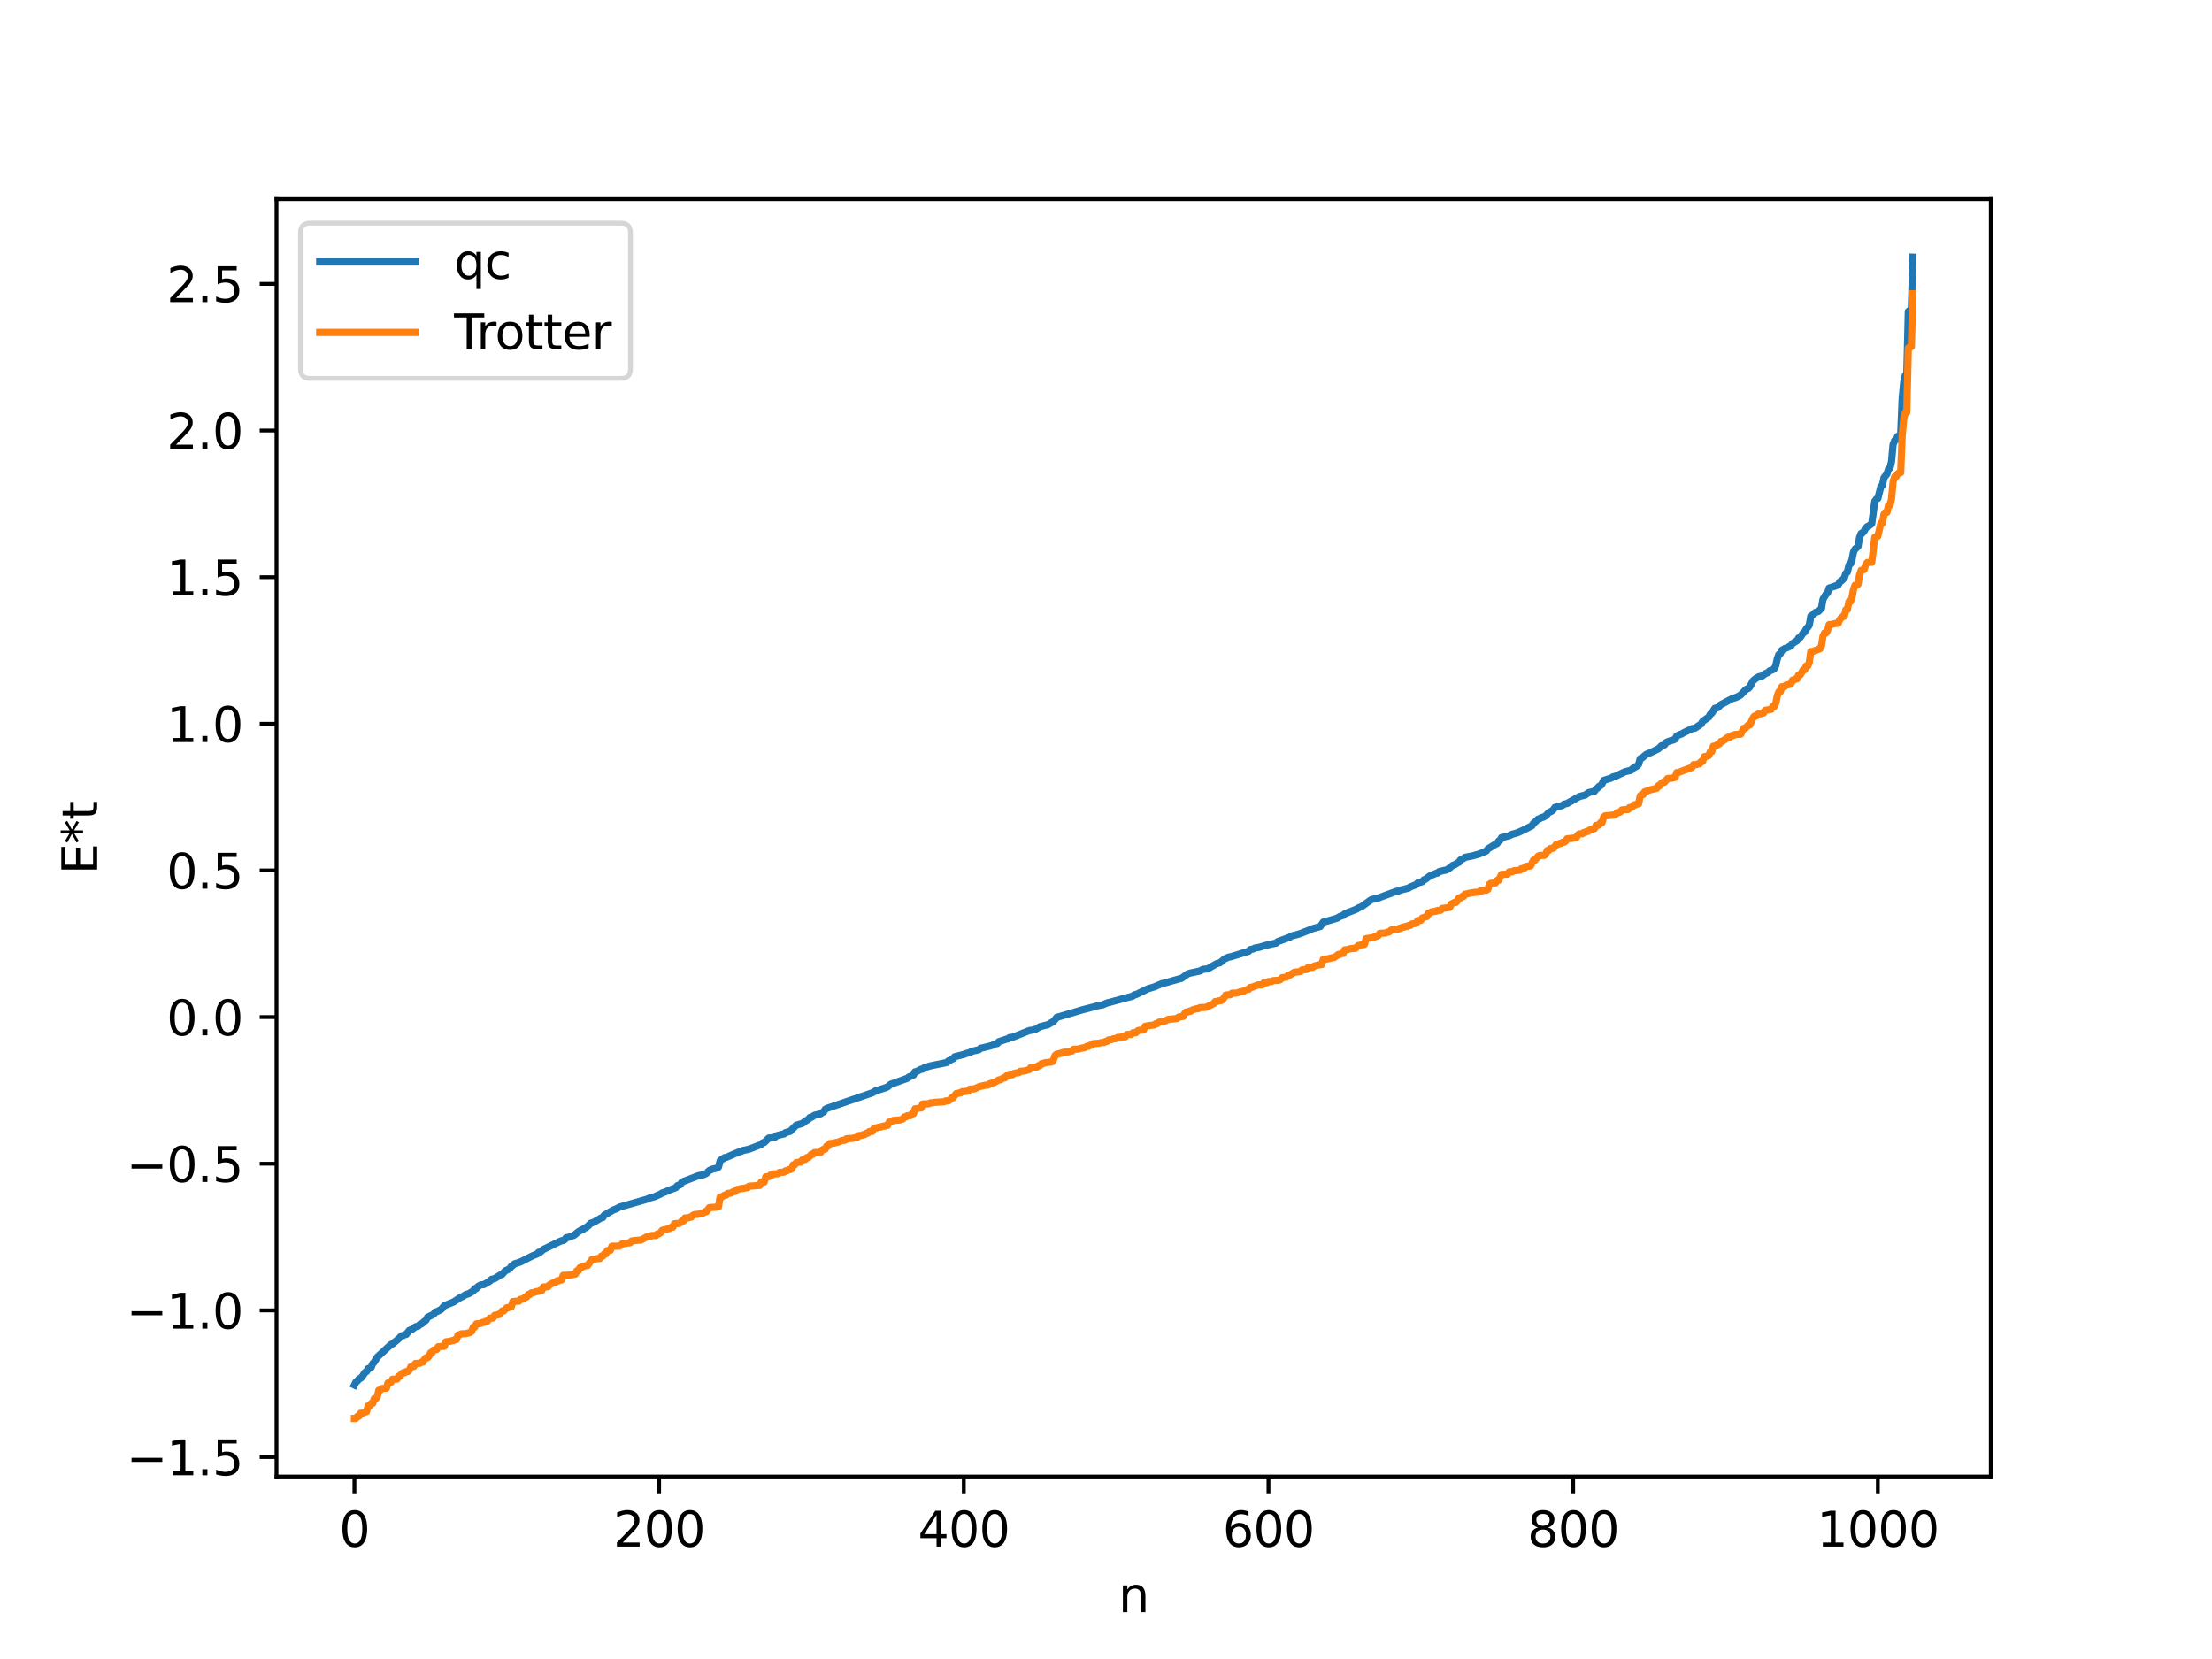 <?xml version="1.0" encoding="utf-8" standalone="no"?>
<!DOCTYPE svg PUBLIC "-//W3C//DTD SVG 1.1//EN"
  "http://www.w3.org/Graphics/SVG/1.1/DTD/svg11.dtd">
<svg xmlns:xlink="http://www.w3.org/1999/xlink" width="460.8pt" height="345.6pt" viewBox="0 0 460.8 345.6" xmlns="http://www.w3.org/2000/svg" version="1.1">
 <defs>
  <style type="text/css">*{stroke-linejoin: round; stroke-linecap: butt}</style>
 </defs>
 <g id="figure_1">
  <g id="patch_1">
   <path d="M 0 345.6 
L 460.8 345.6 
L 460.8 0 
L 0 0 
z
" style="fill: #ffffff"/>
  </g>
  <g id="axes_1">
   <g id="patch_2">
    <path d="M 57.6 307.584 
L 414.72 307.584 
L 414.72 41.472 
L 57.6 41.472 
z
" style="fill: #ffffff"/>
   </g>
   <g id="matplotlib.axis_1">
    <g id="xtick_1">
     <g id="line2d_1">
      <defs>
       <path id="m1d53b86c2f" d="M 0 0 
L 0 3.5 
" style="stroke: #000000; stroke-width: 0.8"/>
      </defs>
      <g>
       <use xlink:href="#m1d53b86c2f" x="73.833" y="307.584" style="stroke: #000000; stroke-width: 0.8"/>
      </g>
     </g>
     <g id="text_1">
      <!-- 0 -->
      <g transform="translate(70.651 322.182) scale(0.1 -0.1)">
       <defs>
        <path id="DejaVuSans-30" d="M 2034 4250 
Q 1547 4250 1301 3770 
Q 1056 3291 1056 2328 
Q 1056 1369 1301 889 
Q 1547 409 2034 409 
Q 2525 409 2770 889 
Q 3016 1369 3016 2328 
Q 3016 3291 2770 3770 
Q 2525 4250 2034 4250 
z
M 2034 4750 
Q 2819 4750 3233 4129 
Q 3647 3509 3647 2328 
Q 3647 1150 3233 529 
Q 2819 -91 2034 -91 
Q 1250 -91 836 529 
Q 422 1150 422 2328 
Q 422 3509 836 4129 
Q 1250 4750 2034 4750 
z
" transform="scale(0.016)"/>
       </defs>
       <use xlink:href="#DejaVuSans-30"/>
      </g>
     </g>
    </g>
    <g id="xtick_2">
     <g id="line2d_2">
      <g>
       <use xlink:href="#m1d53b86c2f" x="137.304" y="307.584" style="stroke: #000000; stroke-width: 0.8"/>
      </g>
     </g>
     <g id="text_2">
      <!-- 200 -->
      <g transform="translate(127.76 322.182) scale(0.1 -0.1)">
       <defs>
        <path id="DejaVuSans-32" d="M 1228 531 
L 3431 531 
L 3431 0 
L 469 0 
L 469 531 
Q 828 903 1448 1529 
Q 2069 2156 2228 2338 
Q 2531 2678 2651 2914 
Q 2772 3150 2772 3378 
Q 2772 3750 2511 3984 
Q 2250 4219 1831 4219 
Q 1534 4219 1204 4116 
Q 875 4013 500 3803 
L 500 4441 
Q 881 4594 1212 4672 
Q 1544 4750 1819 4750 
Q 2544 4750 2975 4387 
Q 3406 4025 3406 3419 
Q 3406 3131 3298 2873 
Q 3191 2616 2906 2266 
Q 2828 2175 2409 1742 
Q 1991 1309 1228 531 
z
" transform="scale(0.016)"/>
       </defs>
       <use xlink:href="#DejaVuSans-32"/>
       <use xlink:href="#DejaVuSans-30" x="63.623"/>
       <use xlink:href="#DejaVuSans-30" x="127.246"/>
      </g>
     </g>
    </g>
    <g id="xtick_3">
     <g id="line2d_3">
      <g>
       <use xlink:href="#m1d53b86c2f" x="200.775" y="307.584" style="stroke: #000000; stroke-width: 0.8"/>
      </g>
     </g>
     <g id="text_3">
      <!-- 400 -->
      <g transform="translate(191.231 322.182) scale(0.1 -0.1)">
       <defs>
        <path id="DejaVuSans-34" d="M 2419 4116 
L 825 1625 
L 2419 1625 
L 2419 4116 
z
M 2253 4666 
L 3047 4666 
L 3047 1625 
L 3713 1625 
L 3713 1100 
L 3047 1100 
L 3047 0 
L 2419 0 
L 2419 1100 
L 313 1100 
L 313 1709 
L 2253 4666 
z
" transform="scale(0.016)"/>
       </defs>
       <use xlink:href="#DejaVuSans-34"/>
       <use xlink:href="#DejaVuSans-30" x="63.623"/>
       <use xlink:href="#DejaVuSans-30" x="127.246"/>
      </g>
     </g>
    </g>
    <g id="xtick_4">
     <g id="line2d_4">
      <g>
       <use xlink:href="#m1d53b86c2f" x="264.246" y="307.584" style="stroke: #000000; stroke-width: 0.8"/>
      </g>
     </g>
     <g id="text_4">
      <!-- 600 -->
      <g transform="translate(254.702 322.182) scale(0.1 -0.1)">
       <defs>
        <path id="DejaVuSans-36" d="M 2113 2584 
Q 1688 2584 1439 2293 
Q 1191 2003 1191 1497 
Q 1191 994 1439 701 
Q 1688 409 2113 409 
Q 2538 409 2786 701 
Q 3034 994 3034 1497 
Q 3034 2003 2786 2293 
Q 2538 2584 2113 2584 
z
M 3366 4563 
L 3366 3988 
Q 3128 4100 2886 4159 
Q 2644 4219 2406 4219 
Q 1781 4219 1451 3797 
Q 1122 3375 1075 2522 
Q 1259 2794 1537 2939 
Q 1816 3084 2150 3084 
Q 2853 3084 3261 2657 
Q 3669 2231 3669 1497 
Q 3669 778 3244 343 
Q 2819 -91 2113 -91 
Q 1303 -91 875 529 
Q 447 1150 447 2328 
Q 447 3434 972 4092 
Q 1497 4750 2381 4750 
Q 2619 4750 2861 4703 
Q 3103 4656 3366 4563 
z
" transform="scale(0.016)"/>
       </defs>
       <use xlink:href="#DejaVuSans-36"/>
       <use xlink:href="#DejaVuSans-30" x="63.623"/>
       <use xlink:href="#DejaVuSans-30" x="127.246"/>
      </g>
     </g>
    </g>
    <g id="xtick_5">
     <g id="line2d_5">
      <g>
       <use xlink:href="#m1d53b86c2f" x="327.717" y="307.584" style="stroke: #000000; stroke-width: 0.8"/>
      </g>
     </g>
     <g id="text_5">
      <!-- 800 -->
      <g transform="translate(318.173 322.182) scale(0.1 -0.1)">
       <defs>
        <path id="DejaVuSans-38" d="M 2034 2216 
Q 1584 2216 1326 1975 
Q 1069 1734 1069 1313 
Q 1069 891 1326 650 
Q 1584 409 2034 409 
Q 2484 409 2743 651 
Q 3003 894 3003 1313 
Q 3003 1734 2745 1975 
Q 2488 2216 2034 2216 
z
M 1403 2484 
Q 997 2584 770 2862 
Q 544 3141 544 3541 
Q 544 4100 942 4425 
Q 1341 4750 2034 4750 
Q 2731 4750 3128 4425 
Q 3525 4100 3525 3541 
Q 3525 3141 3298 2862 
Q 3072 2584 2669 2484 
Q 3125 2378 3379 2068 
Q 3634 1759 3634 1313 
Q 3634 634 3220 271 
Q 2806 -91 2034 -91 
Q 1263 -91 848 271 
Q 434 634 434 1313 
Q 434 1759 690 2068 
Q 947 2378 1403 2484 
z
M 1172 3481 
Q 1172 3119 1398 2916 
Q 1625 2713 2034 2713 
Q 2441 2713 2670 2916 
Q 2900 3119 2900 3481 
Q 2900 3844 2670 4047 
Q 2441 4250 2034 4250 
Q 1625 4250 1398 4047 
Q 1172 3844 1172 3481 
z
" transform="scale(0.016)"/>
       </defs>
       <use xlink:href="#DejaVuSans-38"/>
       <use xlink:href="#DejaVuSans-30" x="63.623"/>
       <use xlink:href="#DejaVuSans-30" x="127.246"/>
      </g>
     </g>
    </g>
    <g id="xtick_6">
     <g id="line2d_6">
      <g>
       <use xlink:href="#m1d53b86c2f" x="391.188" y="307.584" style="stroke: #000000; stroke-width: 0.8"/>
      </g>
     </g>
     <g id="text_6">
      <!-- 1000 -->
      <g transform="translate(378.463 322.182) scale(0.1 -0.1)">
       <defs>
        <path id="DejaVuSans-31" d="M 794 531 
L 1825 531 
L 1825 4091 
L 703 3866 
L 703 4441 
L 1819 4666 
L 2450 4666 
L 2450 531 
L 3481 531 
L 3481 0 
L 794 0 
L 794 531 
z
" transform="scale(0.016)"/>
       </defs>
       <use xlink:href="#DejaVuSans-31"/>
       <use xlink:href="#DejaVuSans-30" x="63.623"/>
       <use xlink:href="#DejaVuSans-30" x="127.246"/>
       <use xlink:href="#DejaVuSans-30" x="190.869"/>
      </g>
     </g>
    </g>
    <g id="text_7">
     <!-- n -->
     <g transform="translate(232.991 335.861) scale(0.1 -0.1)">
      <defs>
       <path id="DejaVuSans-6e" d="M 3513 2113 
L 3513 0 
L 2938 0 
L 2938 2094 
Q 2938 2591 2744 2837 
Q 2550 3084 2163 3084 
Q 1697 3084 1428 2787 
Q 1159 2491 1159 1978 
L 1159 0 
L 581 0 
L 581 3500 
L 1159 3500 
L 1159 2956 
Q 1366 3272 1645 3428 
Q 1925 3584 2291 3584 
Q 2894 3584 3203 3211 
Q 3513 2838 3513 2113 
z
" transform="scale(0.016)"/>
      </defs>
      <use xlink:href="#DejaVuSans-6e"/>
     </g>
    </g>
   </g>
   <g id="matplotlib.axis_2">
    <g id="ytick_1">
     <g id="line2d_7">
      <defs>
       <path id="m2ed88cf401" d="M 0 0 
L -3.5 0 
" style="stroke: #000000; stroke-width: 0.8"/>
      </defs>
      <g>
       <use xlink:href="#m2ed88cf401" x="57.6" y="303.527" style="stroke: #000000; stroke-width: 0.8"/>
      </g>
     </g>
     <g id="text_8">
      <!-- −1.5 -->
      <g transform="translate(26.317 307.326) scale(0.1 -0.1)">
       <defs>
        <path id="DejaVuSans-2212" d="M 678 2272 
L 4684 2272 
L 4684 1741 
L 678 1741 
L 678 2272 
z
" transform="scale(0.016)"/>
        <path id="DejaVuSans-2e" d="M 684 794 
L 1344 794 
L 1344 0 
L 684 0 
L 684 794 
z
" transform="scale(0.016)"/>
        <path id="DejaVuSans-35" d="M 691 4666 
L 3169 4666 
L 3169 4134 
L 1269 4134 
L 1269 2991 
Q 1406 3038 1543 3061 
Q 1681 3084 1819 3084 
Q 2600 3084 3056 2656 
Q 3513 2228 3513 1497 
Q 3513 744 3044 326 
Q 2575 -91 1722 -91 
Q 1428 -91 1123 -41 
Q 819 9 494 109 
L 494 744 
Q 775 591 1075 516 
Q 1375 441 1709 441 
Q 2250 441 2565 725 
Q 2881 1009 2881 1497 
Q 2881 1984 2565 2268 
Q 2250 2553 1709 2553 
Q 1456 2553 1204 2497 
Q 953 2441 691 2322 
L 691 4666 
z
" transform="scale(0.016)"/>
       </defs>
       <use xlink:href="#DejaVuSans-2212"/>
       <use xlink:href="#DejaVuSans-31" x="83.789"/>
       <use xlink:href="#DejaVuSans-2e" x="147.412"/>
       <use xlink:href="#DejaVuSans-35" x="179.199"/>
      </g>
     </g>
    </g>
    <g id="ytick_2">
     <g id="line2d_8">
      <g>
       <use xlink:href="#m2ed88cf401" x="57.6" y="272.977" style="stroke: #000000; stroke-width: 0.8"/>
      </g>
     </g>
     <g id="text_9">
      <!-- −1.0 -->
      <g transform="translate(26.317 276.777) scale(0.1 -0.1)">
       <use xlink:href="#DejaVuSans-2212"/>
       <use xlink:href="#DejaVuSans-31" x="83.789"/>
       <use xlink:href="#DejaVuSans-2e" x="147.412"/>
       <use xlink:href="#DejaVuSans-30" x="179.199"/>
      </g>
     </g>
    </g>
    <g id="ytick_3">
     <g id="line2d_9">
      <g>
       <use xlink:href="#m2ed88cf401" x="57.6" y="242.428" style="stroke: #000000; stroke-width: 0.8"/>
      </g>
     </g>
     <g id="text_10">
      <!-- −0.5 -->
      <g transform="translate(26.317 246.227) scale(0.1 -0.1)">
       <use xlink:href="#DejaVuSans-2212"/>
       <use xlink:href="#DejaVuSans-30" x="83.789"/>
       <use xlink:href="#DejaVuSans-2e" x="147.412"/>
       <use xlink:href="#DejaVuSans-35" x="179.199"/>
      </g>
     </g>
    </g>
    <g id="ytick_4">
     <g id="line2d_10">
      <g>
       <use xlink:href="#m2ed88cf401" x="57.6" y="211.879" style="stroke: #000000; stroke-width: 0.8"/>
      </g>
     </g>
     <g id="text_11">
      <!-- 0.0 -->
      <g transform="translate(34.697 215.678) scale(0.1 -0.1)">
       <use xlink:href="#DejaVuSans-30"/>
       <use xlink:href="#DejaVuSans-2e" x="63.623"/>
       <use xlink:href="#DejaVuSans-30" x="95.41"/>
      </g>
     </g>
    </g>
    <g id="ytick_5">
     <g id="line2d_11">
      <g>
       <use xlink:href="#m2ed88cf401" x="57.6" y="181.329" style="stroke: #000000; stroke-width: 0.8"/>
      </g>
     </g>
     <g id="text_12">
      <!-- 0.5 -->
      <g transform="translate(34.697 185.129) scale(0.1 -0.1)">
       <use xlink:href="#DejaVuSans-30"/>
       <use xlink:href="#DejaVuSans-2e" x="63.623"/>
       <use xlink:href="#DejaVuSans-35" x="95.41"/>
      </g>
     </g>
    </g>
    <g id="ytick_6">
     <g id="line2d_12">
      <g>
       <use xlink:href="#m2ed88cf401" x="57.6" y="150.78" style="stroke: #000000; stroke-width: 0.8"/>
      </g>
     </g>
     <g id="text_13">
      <!-- 1.0 -->
      <g transform="translate(34.697 154.579) scale(0.1 -0.1)">
       <use xlink:href="#DejaVuSans-31"/>
       <use xlink:href="#DejaVuSans-2e" x="63.623"/>
       <use xlink:href="#DejaVuSans-30" x="95.41"/>
      </g>
     </g>
    </g>
    <g id="ytick_7">
     <g id="line2d_13">
      <g>
       <use xlink:href="#m2ed88cf401" x="57.6" y="120.231" style="stroke: #000000; stroke-width: 0.8"/>
      </g>
     </g>
     <g id="text_14">
      <!-- 1.5 -->
      <g transform="translate(34.697 124.03) scale(0.1 -0.1)">
       <use xlink:href="#DejaVuSans-31"/>
       <use xlink:href="#DejaVuSans-2e" x="63.623"/>
       <use xlink:href="#DejaVuSans-35" x="95.41"/>
      </g>
     </g>
    </g>
    <g id="ytick_8">
     <g id="line2d_14">
      <g>
       <use xlink:href="#m2ed88cf401" x="57.6" y="89.681" style="stroke: #000000; stroke-width: 0.8"/>
      </g>
     </g>
     <g id="text_15">
      <!-- 2.0 -->
      <g transform="translate(34.697 93.48) scale(0.1 -0.1)">
       <use xlink:href="#DejaVuSans-32"/>
       <use xlink:href="#DejaVuSans-2e" x="63.623"/>
       <use xlink:href="#DejaVuSans-30" x="95.41"/>
      </g>
     </g>
    </g>
    <g id="ytick_9">
     <g id="line2d_15">
      <g>
       <use xlink:href="#m2ed88cf401" x="57.6" y="59.132" style="stroke: #000000; stroke-width: 0.8"/>
      </g>
     </g>
     <g id="text_16">
      <!-- 2.5 -->
      <g transform="translate(34.697 62.931) scale(0.1 -0.1)">
       <use xlink:href="#DejaVuSans-32"/>
       <use xlink:href="#DejaVuSans-2e" x="63.623"/>
       <use xlink:href="#DejaVuSans-35" x="95.41"/>
      </g>
     </g>
    </g>
    <g id="text_17">
     <!-- E*t -->
     <g transform="translate(20.238 182.148) rotate(-90) scale(0.1 -0.1)">
      <defs>
       <path id="DejaVuSans-45" d="M 628 4666 
L 3578 4666 
L 3578 4134 
L 1259 4134 
L 1259 2753 
L 3481 2753 
L 3481 2222 
L 1259 2222 
L 1259 531 
L 3634 531 
L 3634 0 
L 628 0 
L 628 4666 
z
" transform="scale(0.016)"/>
       <path id="DejaVuSans-2a" d="M 3009 3897 
L 1888 3291 
L 3009 2681 
L 2828 2375 
L 1778 3009 
L 1778 1831 
L 1422 1831 
L 1422 3009 
L 372 2375 
L 191 2681 
L 1313 3291 
L 191 3897 
L 372 4206 
L 1422 3572 
L 1422 4750 
L 1778 4750 
L 1778 3572 
L 2828 4206 
L 3009 3897 
z
" transform="scale(0.016)"/>
       <path id="DejaVuSans-74" d="M 1172 4494 
L 1172 3500 
L 2356 3500 
L 2356 3053 
L 1172 3053 
L 1172 1153 
Q 1172 725 1289 603 
Q 1406 481 1766 481 
L 2356 481 
L 2356 0 
L 1766 0 
Q 1100 0 847 248 
Q 594 497 594 1153 
L 594 3053 
L 172 3053 
L 172 3500 
L 594 3500 
L 594 4494 
L 1172 4494 
z
" transform="scale(0.016)"/>
      </defs>
      <use xlink:href="#DejaVuSans-45"/>
      <use xlink:href="#DejaVuSans-2a" x="63.184"/>
      <use xlink:href="#DejaVuSans-74" x="113.184"/>
     </g>
    </g>
   </g>
   <g id="line2d_16">
    <path d="M 73.833 288.533 
L 74.15 287.896 
L 74.467 287.677 
L 74.785 287.24 
L 75.102 287.144 
L 75.42 286.811 
L 76.054 285.876 
L 76.372 285.702 
L 76.689 285.1 
L 77.006 285.048 
L 77.324 284.84 
L 77.641 284.056 
L 77.958 283.761 
L 78.593 282.708 
L 81.449 280.077 
L 81.767 279.962 
L 83.036 278.895 
L 83.671 278.251 
L 83.988 278.236 
L 84.305 278.029 
L 84.623 277.977 
L 85.258 277.159 
L 85.892 276.895 
L 86.527 276.406 
L 87.162 276.22 
L 87.479 275.898 
L 87.796 275.802 
L 88.431 275.25 
L 88.748 275.018 
L 89.066 274.402 
L 90.335 273.784 
L 90.653 273.312 
L 90.97 273.262 
L 91.922 272.758 
L 92.557 272.008 
L 94.461 271.238 
L 96.048 270.2 
L 96.365 270.111 
L 97 269.697 
L 97.634 269.511 
L 98.586 268.937 
L 98.904 268.466 
L 99.221 268.436 
L 99.539 268.022 
L 100.173 267.662 
L 100.808 267.603 
L 102.077 266.853 
L 102.395 266.503 
L 103.029 266.361 
L 104.299 265.561 
L 104.616 265.457 
L 105.251 264.746 
L 105.886 264.45 
L 106.203 264.27 
L 106.52 263.795 
L 106.838 263.624 
L 107.155 263.295 
L 108.424 262.885 
L 110.963 261.59 
L 111.915 261.217 
L 112.233 260.86 
L 112.55 260.833 
L 113.185 260.288 
L 116.358 258.739 
L 116.993 258.458 
L 117.31 258.435 
L 117.628 258.257 
L 117.945 257.831 
L 118.58 257.724 
L 118.897 257.537 
L 119.532 257.365 
L 120.484 256.602 
L 121.119 256.206 
L 121.436 256.125 
L 121.753 255.817 
L 122.071 255.747 
L 122.705 255.207 
L 123.023 254.831 
L 123.658 254.642 
L 125.244 253.704 
L 125.562 253.648 
L 125.879 253.146 
L 127.783 252.05 
L 128.418 251.817 
L 129.053 251.459 
L 134.765 249.824 
L 135.4 249.552 
L 136.352 249.297 
L 137.621 248.74 
L 137.939 248.518 
L 138.573 248.316 
L 139.525 247.893 
L 140.795 247.41 
L 141.112 246.996 
L 141.747 246.775 
L 142.064 246.241 
L 145.555 244.894 
L 146.507 244.73 
L 147.142 244.45 
L 147.777 243.824 
L 148.411 243.55 
L 149.363 243.339 
L 149.681 243.097 
L 149.998 241.864 
L 150.315 241.535 
L 150.633 241.417 
L 150.95 241.141 
L 151.267 241.117 
L 153.806 240.022 
L 154.441 239.853 
L 154.758 239.667 
L 155.71 239.473 
L 156.345 239.277 
L 158.567 238.412 
L 158.884 238.057 
L 159.201 238.014 
L 160.153 237.073 
L 161.105 237.016 
L 161.423 236.902 
L 161.74 236.605 
L 162.375 236.431 
L 163.01 236.269 
L 163.327 236.214 
L 163.644 235.938 
L 164.596 235.676 
L 165.866 234.394 
L 167.135 234.037 
L 167.77 233.544 
L 168.405 233.171 
L 168.722 232.778 
L 169.039 232.752 
L 169.674 232.327 
L 170.943 232.023 
L 171.261 231.759 
L 171.578 231.641 
L 171.896 231.101 
L 172.213 230.91 
L 172.848 230.693 
L 181.734 227.65 
L 182.368 227.27 
L 184.59 226.557 
L 184.907 226.417 
L 185.542 225.88 
L 189.033 224.622 
L 189.35 224.346 
L 189.985 224.129 
L 190.302 223.943 
L 190.62 223.272 
L 190.937 223.233 
L 191.889 222.73 
L 192.206 222.718 
L 192.524 222.437 
L 193.793 222.047 
L 194.428 221.914 
L 196.649 221.469 
L 197.284 221.318 
L 197.601 220.994 
L 197.919 220.888 
L 198.236 220.615 
L 198.553 220.572 
L 198.871 220.135 
L 200.775 219.658 
L 201.41 219.419 
L 202.044 219.29 
L 202.362 219.036 
L 203.631 218.746 
L 203.948 218.658 
L 204.266 218.372 
L 204.9 218.243 
L 206.805 217.753 
L 207.122 217.489 
L 207.757 217.394 
L 208.074 217.001 
L 209.661 216.472 
L 209.978 216.426 
L 210.296 216.15 
L 210.93 216.074 
L 211.565 215.838 
L 214.421 214.688 
L 215.373 214.55 
L 215.691 214.444 
L 216.643 213.877 
L 217.912 213.558 
L 218.229 213.505 
L 219.499 212.749 
L 220.134 211.948 
L 224.894 210.535 
L 225.529 210.347 
L 228.067 209.692 
L 228.702 209.514 
L 229.337 209.387 
L 229.654 209.342 
L 230.606 208.937 
L 231.241 208.778 
L 236.001 207.499 
L 236.319 207.217 
L 236.636 207.195 
L 239.175 205.962 
L 240.444 205.586 
L 242.031 204.915 
L 242.983 204.674 
L 243.618 204.489 
L 246.157 203.784 
L 247.426 202.878 
L 248.061 202.68 
L 249.965 202.276 
L 250.6 201.928 
L 251.552 201.848 
L 253.456 200.744 
L 254.091 200.588 
L 254.725 200.101 
L 255.043 199.778 
L 255.995 199.365 
L 256.312 199.336 
L 256.947 199.143 
L 260.12 198.167 
L 260.438 197.818 
L 261.072 197.688 
L 261.39 197.491 
L 262.342 197.337 
L 263.611 196.951 
L 265.198 196.591 
L 265.833 196.469 
L 266.15 196.157 
L 268.689 195.24 
L 269.006 194.984 
L 269.958 194.756 
L 270.91 194.476 
L 273.449 193.455 
L 275.036 193.009 
L 275.671 192.077 
L 276.623 191.84 
L 278.527 191.282 
L 279.162 190.899 
L 279.796 190.694 
L 280.114 190.368 
L 282.653 189.37 
L 282.97 189.136 
L 283.605 188.897 
L 285.509 187.526 
L 285.826 187.366 
L 286.778 187.196 
L 290.904 185.672 
L 291.221 185.647 
L 291.856 185.389 
L 293.125 185.084 
L 293.443 185.011 
L 293.76 184.778 
L 294.395 184.53 
L 295.029 184.271 
L 295.347 183.926 
L 295.981 183.768 
L 296.299 183.66 
L 296.616 183.29 
L 296.934 183.182 
L 297.886 182.467 
L 299.155 181.936 
L 299.472 181.88 
L 299.79 181.579 
L 300.424 181.424 
L 301.377 181.221 
L 302.011 180.807 
L 302.646 180.262 
L 302.963 180.192 
L 303.598 179.786 
L 303.915 179.648 
L 304.233 179.156 
L 304.867 178.853 
L 305.185 178.602 
L 306.772 178.292 
L 308.041 177.941 
L 308.993 177.551 
L 309.628 177.288 
L 309.945 176.85 
L 311.532 175.859 
L 311.849 175.742 
L 312.167 175.242 
L 312.484 175.029 
L 312.801 174.482 
L 314.388 174.111 
L 315.023 173.783 
L 315.658 173.623 
L 316.292 173.417 
L 317.879 172.662 
L 319.148 172.008 
L 319.466 171.49 
L 319.783 171.255 
L 320.418 170.626 
L 320.735 170.57 
L 321.053 170.336 
L 321.37 170.288 
L 322.005 169.965 
L 322.639 169.25 
L 323.274 168.959 
L 323.591 168.67 
L 323.909 168.206 
L 325.496 167.783 
L 325.813 167.527 
L 326.448 167.388 
L 328.986 165.941 
L 330.256 165.614 
L 330.891 165.14 
L 332.16 164.834 
L 332.477 164.374 
L 332.795 164.182 
L 333.112 163.809 
L 333.429 163.67 
L 333.747 163.276 
L 334.064 162.588 
L 335.651 162.085 
L 335.968 161.858 
L 336.603 161.681 
L 338.507 160.772 
L 339.777 160.466 
L 340.094 160.116 
L 341.046 159.568 
L 341.363 159.217 
L 341.681 158.042 
L 341.998 157.95 
L 342.95 157.146 
L 343.902 156.763 
L 345.489 155.986 
L 346.124 155.351 
L 346.758 155.163 
L 347.076 154.677 
L 347.71 154.399 
L 348.662 154.126 
L 348.98 153.947 
L 349.297 153.313 
L 349.932 153.02 
L 350.249 152.931 
L 350.884 152.563 
L 352.153 151.965 
L 352.471 151.784 
L 353.105 151.69 
L 354.375 150.828 
L 354.692 150.279 
L 355.962 149.384 
L 356.279 148.792 
L 356.596 148.581 
L 357.231 147.553 
L 357.866 147.414 
L 358.5 146.779 
L 361.039 145.434 
L 361.357 145.398 
L 361.991 145.129 
L 362.626 144.768 
L 363.578 143.779 
L 363.896 143.517 
L 364.213 143.41 
L 364.53 143.084 
L 365.165 141.848 
L 365.8 141.311 
L 366.434 140.955 
L 367.069 140.846 
L 367.704 140.34 
L 368.339 140.083 
L 368.656 139.743 
L 369.291 139.517 
L 369.608 139.286 
L 369.925 138.661 
L 370.243 137.243 
L 370.56 136.346 
L 370.877 136.17 
L 371.195 135.467 
L 371.829 135.092 
L 372.464 134.845 
L 373.099 134.511 
L 373.416 134.055 
L 374.368 133.453 
L 374.686 132.901 
L 375.003 132.806 
L 375.638 131.861 
L 375.955 131.669 
L 376.272 130.984 
L 376.59 130.693 
L 376.907 130.22 
L 377.224 128.373 
L 377.859 127.919 
L 378.177 127.572 
L 378.811 127.366 
L 379.446 126.696 
L 379.763 124.829 
L 380.398 123.786 
L 380.715 123.519 
L 381.033 122.507 
L 382.62 121.975 
L 382.937 121.83 
L 383.254 121.207 
L 383.572 121.035 
L 384.206 120.387 
L 384.524 119.418 
L 384.841 119.177 
L 385.158 117.737 
L 385.476 117.46 
L 385.793 116.645 
L 386.11 115.016 
L 386.428 114.402 
L 387.062 113.826 
L 387.38 111.981 
L 387.697 111.13 
L 388.015 111.003 
L 388.332 110.626 
L 388.649 110.03 
L 388.967 109.7 
L 389.284 109.582 
L 389.919 109.095 
L 390.553 104.424 
L 390.871 103.99 
L 391.188 103.835 
L 391.823 101.333 
L 392.14 101.151 
L 392.458 99.522 
L 393.092 98.711 
L 393.41 97.682 
L 393.727 97.459 
L 394.044 96.103 
L 394.362 92.593 
L 394.679 91.786 
L 394.996 91.588 
L 395.314 90.905 
L 395.948 90.598 
L 396.266 82.898 
L 396.583 79.599 
L 396.9 78.205 
L 397.218 78.145 
L 397.535 64.904 
L 398.17 64.369 
L 398.487 53.568 
L 398.487 53.568 
" clip-path="url(#p5bfaf7db75)" style="fill: none; stroke: #1f77b4; stroke-width: 1.5; stroke-linecap: square"/>
   </g>
   <g id="line2d_17">
    <path d="M 73.833 295.488 
L 74.15 295.488 
L 74.467 295.037 
L 74.785 295.037 
L 75.102 294.419 
L 75.42 294.419 
L 76.372 294.061 
L 76.689 292.86 
L 77.006 292.86 
L 77.324 292.362 
L 77.641 292.362 
L 77.958 291.365 
L 78.276 291.365 
L 78.593 291.006 
L 78.91 289.608 
L 79.228 289.608 
L 79.545 289.258 
L 80.497 289.182 
L 80.815 288.092 
L 81.132 287.958 
L 81.449 287.958 
L 81.767 287.311 
L 82.719 287.295 
L 83.036 286.689 
L 83.353 286.689 
L 83.671 286.164 
L 83.988 285.952 
L 84.305 285.952 
L 84.623 285.717 
L 84.94 285.717 
L 85.258 285.443 
L 85.575 284.724 
L 86.21 284.645 
L 86.527 284.047 
L 87.479 283.971 
L 87.796 283.749 
L 88.114 283.749 
L 88.431 283.167 
L 88.748 282.833 
L 89.066 282.833 
L 89.383 282.518 
L 89.7 281.795 
L 90.018 281.795 
L 90.335 281.219 
L 90.97 281.129 
L 91.287 280.547 
L 92.557 280.456 
L 92.874 279.524 
L 93.826 279.406 
L 94.143 279.265 
L 94.461 279.265 
L 94.778 279.042 
L 95.096 279.042 
L 95.413 278.091 
L 95.73 278.091 
L 96.048 277.866 
L 97 277.823 
L 97.952 277.58 
L 98.269 277.323 
L 98.586 276.456 
L 98.904 276.456 
L 99.221 275.792 
L 100.173 275.684 
L 100.491 275.483 
L 100.808 275.483 
L 101.125 275.28 
L 101.443 275.28 
L 102.077 274.578 
L 102.712 274.567 
L 103.029 273.998 
L 103.347 273.998 
L 103.664 273.856 
L 103.981 273.856 
L 104.616 273.08 
L 104.934 273.08 
L 105.568 272.438 
L 105.886 272.438 
L 106.203 272.239 
L 106.52 272.239 
L 106.838 271.133 
L 107.79 271.061 
L 108.107 271.061 
L 108.424 270.668 
L 109.059 270.618 
L 109.377 270.212 
L 109.694 270.212 
L 110.011 269.688 
L 110.329 269.688 
L 110.646 269.344 
L 111.281 269.242 
L 111.598 269.096 
L 112.233 269 
L 112.55 268.829 
L 112.867 268.829 
L 113.185 268.108 
L 114.137 268.051 
L 114.454 267.664 
L 115.406 267.148 
L 115.724 267.148 
L 116.041 266.817 
L 116.358 266.817 
L 116.676 266.646 
L 116.993 266.646 
L 117.31 265.679 
L 118.58 265.64 
L 119.849 265.414 
L 120.167 264.725 
L 120.484 264.725 
L 120.801 264.081 
L 121.119 264.081 
L 121.436 263.756 
L 121.753 263.756 
L 122.071 263.633 
L 122.388 263.633 
L 123.34 262.346 
L 123.975 262.332 
L 124.292 262.189 
L 124.927 262.182 
L 125.244 261.679 
L 125.562 261.679 
L 125.879 261.225 
L 126.196 261.225 
L 126.514 260.507 
L 127.148 260.462 
L 127.466 259.61 
L 129.053 259.596 
L 129.687 259.086 
L 131.274 258.878 
L 131.591 258.517 
L 132.226 258.429 
L 133.178 258.34 
L 133.496 258.34 
L 134.765 257.658 
L 135.4 257.633 
L 135.717 257.388 
L 136.669 257.384 
L 136.986 257.019 
L 137.304 257.019 
L 137.621 256.805 
L 137.939 256.294 
L 138.573 256.136 
L 138.891 256.136 
L 139.208 255.919 
L 139.525 255.919 
L 139.843 255.65 
L 140.16 255.65 
L 140.477 254.926 
L 141.429 254.866 
L 141.747 254.723 
L 142.064 254.341 
L 142.381 254.341 
L 142.699 253.722 
L 143.334 253.722 
L 143.651 253.568 
L 143.968 253.568 
L 144.286 253.213 
L 144.603 253.029 
L 145.555 252.943 
L 146.19 252.695 
L 146.507 252.695 
L 146.824 252.419 
L 147.142 252.419 
L 147.777 251.568 
L 149.363 251.465 
L 149.681 251.395 
L 149.998 249.374 
L 150.315 249.374 
L 150.95 248.965 
L 151.267 248.965 
L 151.585 248.607 
L 152.22 248.562 
L 152.854 248.206 
L 153.172 248.206 
L 153.489 247.822 
L 154.441 247.594 
L 154.758 247.594 
L 155.393 247.433 
L 155.71 247.433 
L 156.028 247.109 
L 158.249 246.945 
L 158.567 246.256 
L 159.201 246.247 
L 159.519 245.161 
L 160.153 245.13 
L 160.471 244.809 
L 160.788 244.805 
L 161.105 244.553 
L 162.058 244.505 
L 162.375 244.23 
L 163.327 244.176 
L 163.644 243.888 
L 163.962 243.888 
L 164.279 243.661 
L 164.596 243.661 
L 164.914 243.515 
L 165.231 242.658 
L 165.548 242.658 
L 165.866 242.181 
L 166.5 242.104 
L 166.818 242.076 
L 167.135 241.628 
L 167.77 241.527 
L 168.087 241.134 
L 168.405 241.134 
L 169.039 240.454 
L 169.357 240.454 
L 169.674 240.095 
L 170.943 240.065 
L 171.261 239.553 
L 171.578 239.405 
L 171.896 239.405 
L 172.213 238.738 
L 172.53 238.738 
L 172.848 238.226 
L 173.8 238.13 
L 174.117 237.982 
L 174.434 237.982 
L 175.386 237.581 
L 176.021 237.526 
L 176.339 237.211 
L 177.291 237.153 
L 177.608 237.153 
L 178.243 236.963 
L 178.56 236.963 
L 178.877 236.568 
L 179.512 236.508 
L 179.829 236.35 
L 180.147 236.35 
L 180.464 236.06 
L 180.781 236.06 
L 181.099 235.717 
L 181.734 235.691 
L 182.051 235.082 
L 182.368 234.963 
L 182.686 234.963 
L 183.003 234.811 
L 183.32 234.811 
L 183.955 234.598 
L 184.272 234.598 
L 184.59 234.44 
L 184.907 234.44 
L 185.224 233.746 
L 185.542 233.746 
L 186.177 233.384 
L 187.446 233.313 
L 188.081 233.101 
L 188.398 232.678 
L 188.715 232.678 
L 189.033 232.413 
L 189.667 232.403 
L 189.985 231.979 
L 190.302 231.979 
L 190.62 230.976 
L 190.937 230.976 
L 191.572 230.806 
L 191.889 230.806 
L 192.206 229.981 
L 193.476 229.934 
L 193.793 229.752 
L 194.11 229.752 
L 194.745 229.63 
L 196.649 229.523 
L 196.967 229.342 
L 197.601 229.316 
L 197.919 229.096 
L 198.236 228.693 
L 198.553 228.693 
L 199.188 227.808 
L 199.505 227.808 
L 199.823 227.665 
L 200.14 227.665 
L 200.458 227.4 
L 201.092 227.366 
L 201.727 227.278 
L 202.044 226.881 
L 202.996 226.837 
L 203.948 226.379 
L 205.218 226.069 
L 205.853 226.04 
L 206.17 225.755 
L 206.487 225.755 
L 206.805 225.519 
L 207.122 225.519 
L 208.074 224.95 
L 208.391 224.95 
L 209.026 224.544 
L 209.343 224.544 
L 209.661 224.135 
L 210.296 224.047 
L 210.613 223.876 
L 210.93 223.876 
L 211.248 223.598 
L 211.882 223.474 
L 212.2 223.474 
L 212.517 223.178 
L 213.469 223.089 
L 214.421 222.825 
L 214.739 222.387 
L 216.008 222.286 
L 216.325 221.982 
L 216.643 221.982 
L 216.96 221.577 
L 217.277 221.577 
L 217.595 221.394 
L 219.181 221.206 
L 219.499 220.687 
L 219.816 219.843 
L 220.134 219.59 
L 220.451 219.59 
L 220.768 219.44 
L 221.086 219.44 
L 221.403 219.242 
L 222.672 219.11 
L 222.99 218.969 
L 223.307 218.969 
L 223.624 218.604 
L 224.577 218.543 
L 225.529 218.289 
L 225.846 218.289 
L 226.481 217.938 
L 226.798 217.938 
L 227.115 217.729 
L 227.433 217.729 
L 227.75 217.404 
L 229.02 217.316 
L 229.337 217.19 
L 229.972 217.178 
L 230.289 216.95 
L 230.606 216.95 
L 230.924 216.633 
L 231.558 216.561 
L 231.876 216.403 
L 232.51 216.352 
L 232.828 216.111 
L 233.145 216.111 
L 233.78 215.997 
L 234.415 215.985 
L 234.732 215.513 
L 235.684 215.48 
L 236.001 215.145 
L 236.636 215.123 
L 236.953 214.77 
L 237.271 214.632 
L 238.223 214.575 
L 238.54 213.799 
L 239.175 213.681 
L 239.81 213.587 
L 240.444 213.521 
L 240.762 213.252 
L 241.079 213.252 
L 241.396 212.952 
L 242.666 212.733 
L 243.3 212.368 
L 245.205 212.17 
L 245.522 211.873 
L 246.157 211.757 
L 246.474 211.734 
L 246.791 211.115 
L 247.109 210.808 
L 247.426 210.808 
L 247.743 210.652 
L 248.061 210.652 
L 248.378 210.384 
L 249.33 210.118 
L 249.648 210.118 
L 249.965 209.906 
L 251.234 209.844 
L 252.821 209.077 
L 253.139 208.645 
L 253.456 208.645 
L 254.091 208.439 
L 254.408 208.439 
L 254.725 208.228 
L 255.36 207.28 
L 256.312 207.21 
L 256.629 206.912 
L 257.581 206.875 
L 258.534 206.578 
L 258.851 206.578 
L 259.486 206.234 
L 259.803 206.107 
L 260.12 206.107 
L 260.438 205.683 
L 260.755 205.683 
L 262.024 205.181 
L 262.977 205.14 
L 263.294 204.725 
L 263.929 204.723 
L 264.246 204.475 
L 264.881 204.469 
L 265.198 204.289 
L 266.467 204.193 
L 266.785 204.029 
L 267.102 203.659 
L 268.054 203.548 
L 268.372 203.14 
L 268.689 203.14 
L 269.324 202.716 
L 269.641 202.525 
L 270.593 202.44 
L 270.91 202.391 
L 271.228 202.052 
L 272.18 201.954 
L 272.497 201.538 
L 273.449 201.52 
L 273.767 201.241 
L 274.719 201.006 
L 275.353 200.927 
L 275.671 199.853 
L 276.623 199.744 
L 277.575 199.492 
L 277.892 199.492 
L 278.844 198.81 
L 279.162 198.81 
L 279.479 198.623 
L 279.796 198.623 
L 280.114 197.876 
L 280.748 197.82 
L 281.066 197.684 
L 281.7 197.576 
L 282.335 197.555 
L 282.97 196.961 
L 283.287 196.961 
L 283.605 196.8 
L 284.239 196.738 
L 284.557 195.543 
L 285.191 195.438 
L 286.143 195.334 
L 286.461 195.046 
L 286.778 195.046 
L 287.096 194.918 
L 287.413 194.432 
L 288.682 194.362 
L 289 194.179 
L 289.317 194.179 
L 289.952 193.646 
L 291.221 193.591 
L 291.539 193.354 
L 291.856 193.354 
L 292.173 193.145 
L 292.491 193.145 
L 292.808 192.981 
L 293.125 192.981 
L 293.443 192.792 
L 293.76 192.792 
L 294.077 192.493 
L 295.029 192.334 
L 295.347 191.756 
L 295.981 191.729 
L 296.299 191.218 
L 297.251 190.919 
L 297.568 190.205 
L 297.886 190.205 
L 298.203 189.953 
L 298.52 189.953 
L 298.838 189.833 
L 299.155 189.833 
L 299.472 189.656 
L 300.107 189.63 
L 300.424 189.252 
L 301.059 189.166 
L 302.011 189.017 
L 302.329 188.335 
L 302.963 187.997 
L 303.281 187.997 
L 303.598 187.68 
L 303.915 187.084 
L 304.233 187.084 
L 304.55 186.763 
L 304.867 186.763 
L 305.185 186.262 
L 305.502 186.262 
L 305.82 186.134 
L 306.454 186.026 
L 307.089 185.911 
L 308.041 185.849 
L 308.358 185.605 
L 308.676 185.605 
L 308.993 185.465 
L 309.628 185.446 
L 309.945 185.279 
L 310.262 184.216 
L 310.58 184.022 
L 311.532 183.933 
L 311.849 183.402 
L 312.167 183.402 
L 312.801 182.161 
L 314.071 182.1 
L 314.388 181.619 
L 315.023 181.61 
L 315.34 181.404 
L 316.61 181.288 
L 316.927 180.972 
L 317.562 180.854 
L 317.879 180.49 
L 318.831 180.401 
L 319.466 179.173 
L 319.783 179.173 
L 320.418 178.367 
L 320.735 178.202 
L 321.687 178.187 
L 322.005 177.948 
L 322.322 177.162 
L 322.639 177.162 
L 322.957 176.768 
L 323.591 176.701 
L 324.226 175.884 
L 324.543 175.884 
L 324.861 175.701 
L 325.178 175.701 
L 325.496 175.447 
L 325.813 175.447 
L 326.13 175.224 
L 326.448 174.731 
L 327.4 174.641 
L 328.352 174.515 
L 328.669 173.966 
L 328.986 173.716 
L 329.621 173.695 
L 329.939 173.411 
L 330.256 173.411 
L 330.573 173.18 
L 330.891 173.18 
L 331.208 172.876 
L 332.16 172.613 
L 332.477 171.948 
L 333.112 171.854 
L 333.429 171.368 
L 333.747 171.368 
L 334.064 170.22 
L 334.381 169.946 
L 336.286 169.781 
L 336.603 169.598 
L 336.92 169.274 
L 337.238 169.274 
L 337.555 169.128 
L 337.872 168.728 
L 338.507 168.658 
L 339.142 168.645 
L 339.459 168.233 
L 339.777 168.233 
L 340.094 168.065 
L 340.411 167.654 
L 340.729 167.654 
L 341.046 167.447 
L 341.363 167.447 
L 341.681 165.79 
L 341.998 165.513 
L 342.315 165.513 
L 342.633 164.93 
L 342.95 164.93 
L 343.267 164.683 
L 345.172 164.19 
L 345.489 163.655 
L 345.806 163.655 
L 346.124 163.13 
L 346.441 162.948 
L 346.758 162.948 
L 347.393 162.188 
L 348.345 162.105 
L 348.662 161.963 
L 348.98 161.963 
L 349.297 160.934 
L 349.615 160.934 
L 352.471 159.854 
L 352.788 159.293 
L 353.423 159.28 
L 353.74 159.117 
L 354.058 159.117 
L 354.375 158.634 
L 354.692 158.634 
L 355.01 157.634 
L 355.644 157.531 
L 355.962 157.412 
L 356.279 156.575 
L 356.596 156.575 
L 356.914 155.442 
L 357.548 155.36 
L 357.866 154.974 
L 358.183 154.974 
L 358.5 154.451 
L 358.818 154.451 
L 359.135 154.16 
L 359.453 154.022 
L 359.77 153.706 
L 360.087 153.552 
L 360.405 153.552 
L 360.722 153.231 
L 361.039 153.231 
L 361.357 153.036 
L 362.626 152.942 
L 363.261 151.706 
L 363.578 151.706 
L 364.213 151.021 
L 364.53 151.021 
L 365.165 149.595 
L 365.482 149.176 
L 365.8 149.176 
L 366.117 148.836 
L 366.434 148.701 
L 366.752 148.701 
L 367.069 148.537 
L 367.386 148.537 
L 367.704 147.977 
L 368.973 147.773 
L 369.291 147.171 
L 369.608 147.171 
L 369.925 146.51 
L 370.243 144.963 
L 370.56 144.111 
L 370.877 144.111 
L 371.195 143.056 
L 371.829 142.989 
L 372.147 142.665 
L 372.781 142.595 
L 373.099 142.423 
L 373.416 141.674 
L 373.734 141.635 
L 374.051 141.41 
L 374.368 141.41 
L 374.686 140.615 
L 375.003 140.615 
L 375.638 139.524 
L 375.955 139.524 
L 376.272 138.724 
L 376.59 138.724 
L 376.907 138.006 
L 377.224 135.732 
L 377.542 135.732 
L 379.129 135.147 
L 379.446 134.548 
L 379.763 132.525 
L 380.081 131.864 
L 380.398 131.864 
L 380.715 131.366 
L 381.033 130.114 
L 381.35 130.114 
L 382.302 129.893 
L 382.937 129.843 
L 383.254 129.063 
L 383.889 128.392 
L 384.206 128.392 
L 384.524 127.004 
L 384.841 127.004 
L 385.158 125.337 
L 385.476 125.337 
L 385.793 124.512 
L 386.11 122.78 
L 386.428 121.919 
L 386.745 121.919 
L 387.062 121.712 
L 387.38 119.743 
L 387.697 118.811 
L 388.015 118.811 
L 388.332 118.627 
L 388.649 117.659 
L 388.967 117.2 
L 389.919 117.132 
L 390.553 111.914 
L 390.871 111.914 
L 391.188 111.693 
L 391.823 108.977 
L 392.14 108.977 
L 392.458 107.139 
L 392.775 106.738 
L 393.092 106.738 
L 393.41 105.272 
L 393.727 105.272 
L 394.044 103.868 
L 394.362 100.339 
L 394.679 99.327 
L 394.996 99.327 
L 395.314 98.717 
L 395.631 98.465 
L 395.948 98.465 
L 396.266 90.641 
L 396.583 87.22 
L 396.9 85.921 
L 397.218 85.921 
L 397.535 72.527 
L 397.853 72.23 
L 398.17 72.23 
L 398.487 61.209 
L 398.487 61.209 
" clip-path="url(#p5bfaf7db75)" style="fill: none; stroke: #ff7f0e; stroke-width: 1.5; stroke-linecap: square"/>
   </g>
   <g id="patch_3">
    <path d="M 57.6 307.584 
L 57.6 41.472 
" style="fill: none; stroke: #000000; stroke-width: 0.8; stroke-linejoin: miter; stroke-linecap: square"/>
   </g>
   <g id="patch_4">
    <path d="M 414.72 307.584 
L 414.72 41.472 
" style="fill: none; stroke: #000000; stroke-width: 0.8; stroke-linejoin: miter; stroke-linecap: square"/>
   </g>
   <g id="patch_5">
    <path d="M 57.6 307.584 
L 414.72 307.584 
" style="fill: none; stroke: #000000; stroke-width: 0.8; stroke-linejoin: miter; stroke-linecap: square"/>
   </g>
   <g id="patch_6">
    <path d="M 57.6 41.472 
L 414.72 41.472 
" style="fill: none; stroke: #000000; stroke-width: 0.8; stroke-linejoin: miter; stroke-linecap: square"/>
   </g>
   <g id="legend_1">
    <g id="patch_7">
     <path d="M 64.6 78.828 
L 129.342 78.828 
Q 131.342 78.828 131.342 76.828 
L 131.342 48.472 
Q 131.342 46.472 129.342 46.472 
L 64.6 46.472 
Q 62.6 46.472 62.6 48.472 
L 62.6 76.828 
Q 62.6 78.828 64.6 78.828 
z
" style="fill: #ffffff; opacity: 0.8; stroke: #cccccc; stroke-linejoin: miter"/>
    </g>
    <g id="line2d_18">
     <path d="M 66.6 54.57 
L 76.6 54.57 
L 86.6 54.57 
" style="fill: none; stroke: #1f77b4; stroke-width: 1.5; stroke-linecap: square"/>
    </g>
    <g id="text_18">
     <!-- qc -->
     <g transform="translate(94.6 58.07) scale(0.1 -0.1)">
      <defs>
       <path id="DejaVuSans-71" d="M 947 1747 
Q 947 1113 1208 752 
Q 1469 391 1925 391 
Q 2381 391 2643 752 
Q 2906 1113 2906 1747 
Q 2906 2381 2643 2742 
Q 2381 3103 1925 3103 
Q 1469 3103 1208 2742 
Q 947 2381 947 1747 
z
M 2906 525 
Q 2725 213 2448 61 
Q 2172 -91 1784 -91 
Q 1150 -91 751 415 
Q 353 922 353 1747 
Q 353 2572 751 3078 
Q 1150 3584 1784 3584 
Q 2172 3584 2448 3432 
Q 2725 3281 2906 2969 
L 2906 3500 
L 3481 3500 
L 3481 -1331 
L 2906 -1331 
L 2906 525 
z
" transform="scale(0.016)"/>
       <path id="DejaVuSans-63" d="M 3122 3366 
L 3122 2828 
Q 2878 2963 2633 3030 
Q 2388 3097 2138 3097 
Q 1578 3097 1268 2742 
Q 959 2388 959 1747 
Q 959 1106 1268 751 
Q 1578 397 2138 397 
Q 2388 397 2633 464 
Q 2878 531 3122 666 
L 3122 134 
Q 2881 22 2623 -34 
Q 2366 -91 2075 -91 
Q 1284 -91 818 406 
Q 353 903 353 1747 
Q 353 2603 823 3093 
Q 1294 3584 2113 3584 
Q 2378 3584 2631 3529 
Q 2884 3475 3122 3366 
z
" transform="scale(0.016)"/>
      </defs>
      <use xlink:href="#DejaVuSans-71"/>
      <use xlink:href="#DejaVuSans-63" x="63.477"/>
     </g>
    </g>
    <g id="line2d_19">
     <path d="M 66.6 69.249 
L 76.6 69.249 
L 86.6 69.249 
" style="fill: none; stroke: #ff7f0e; stroke-width: 1.5; stroke-linecap: square"/>
    </g>
    <g id="text_19">
     <!-- Trotter -->
     <g transform="translate(94.6 72.749) scale(0.1 -0.1)">
      <defs>
       <path id="DejaVuSans-54" d="M -19 4666 
L 3928 4666 
L 3928 4134 
L 2272 4134 
L 2272 0 
L 1638 0 
L 1638 4134 
L -19 4134 
L -19 4666 
z
" transform="scale(0.016)"/>
       <path id="DejaVuSans-72" d="M 2631 2963 
Q 2534 3019 2420 3045 
Q 2306 3072 2169 3072 
Q 1681 3072 1420 2755 
Q 1159 2438 1159 1844 
L 1159 0 
L 581 0 
L 581 3500 
L 1159 3500 
L 1159 2956 
Q 1341 3275 1631 3429 
Q 1922 3584 2338 3584 
Q 2397 3584 2469 3576 
Q 2541 3569 2628 3553 
L 2631 2963 
z
" transform="scale(0.016)"/>
       <path id="DejaVuSans-6f" d="M 1959 3097 
Q 1497 3097 1228 2736 
Q 959 2375 959 1747 
Q 959 1119 1226 758 
Q 1494 397 1959 397 
Q 2419 397 2687 759 
Q 2956 1122 2956 1747 
Q 2956 2369 2687 2733 
Q 2419 3097 1959 3097 
z
M 1959 3584 
Q 2709 3584 3137 3096 
Q 3566 2609 3566 1747 
Q 3566 888 3137 398 
Q 2709 -91 1959 -91 
Q 1206 -91 779 398 
Q 353 888 353 1747 
Q 353 2609 779 3096 
Q 1206 3584 1959 3584 
z
" transform="scale(0.016)"/>
       <path id="DejaVuSans-65" d="M 3597 1894 
L 3597 1613 
L 953 1613 
Q 991 1019 1311 708 
Q 1631 397 2203 397 
Q 2534 397 2845 478 
Q 3156 559 3463 722 
L 3463 178 
Q 3153 47 2828 -22 
Q 2503 -91 2169 -91 
Q 1331 -91 842 396 
Q 353 884 353 1716 
Q 353 2575 817 3079 
Q 1281 3584 2069 3584 
Q 2775 3584 3186 3129 
Q 3597 2675 3597 1894 
z
M 3022 2063 
Q 3016 2534 2758 2815 
Q 2500 3097 2075 3097 
Q 1594 3097 1305 2825 
Q 1016 2553 972 2059 
L 3022 2063 
z
" transform="scale(0.016)"/>
      </defs>
      <use xlink:href="#DejaVuSans-54"/>
      <use xlink:href="#DejaVuSans-72" x="46.334"/>
      <use xlink:href="#DejaVuSans-6f" x="85.197"/>
      <use xlink:href="#DejaVuSans-74" x="146.379"/>
      <use xlink:href="#DejaVuSans-74" x="185.588"/>
      <use xlink:href="#DejaVuSans-65" x="224.797"/>
      <use xlink:href="#DejaVuSans-72" x="286.32"/>
     </g>
    </g>
   </g>
  </g>
 </g>
 <defs>
  <clipPath id="p5bfaf7db75">
   <rect x="57.6" y="41.472" width="357.12" height="266.112"/>
  </clipPath>
 </defs>
</svg>
